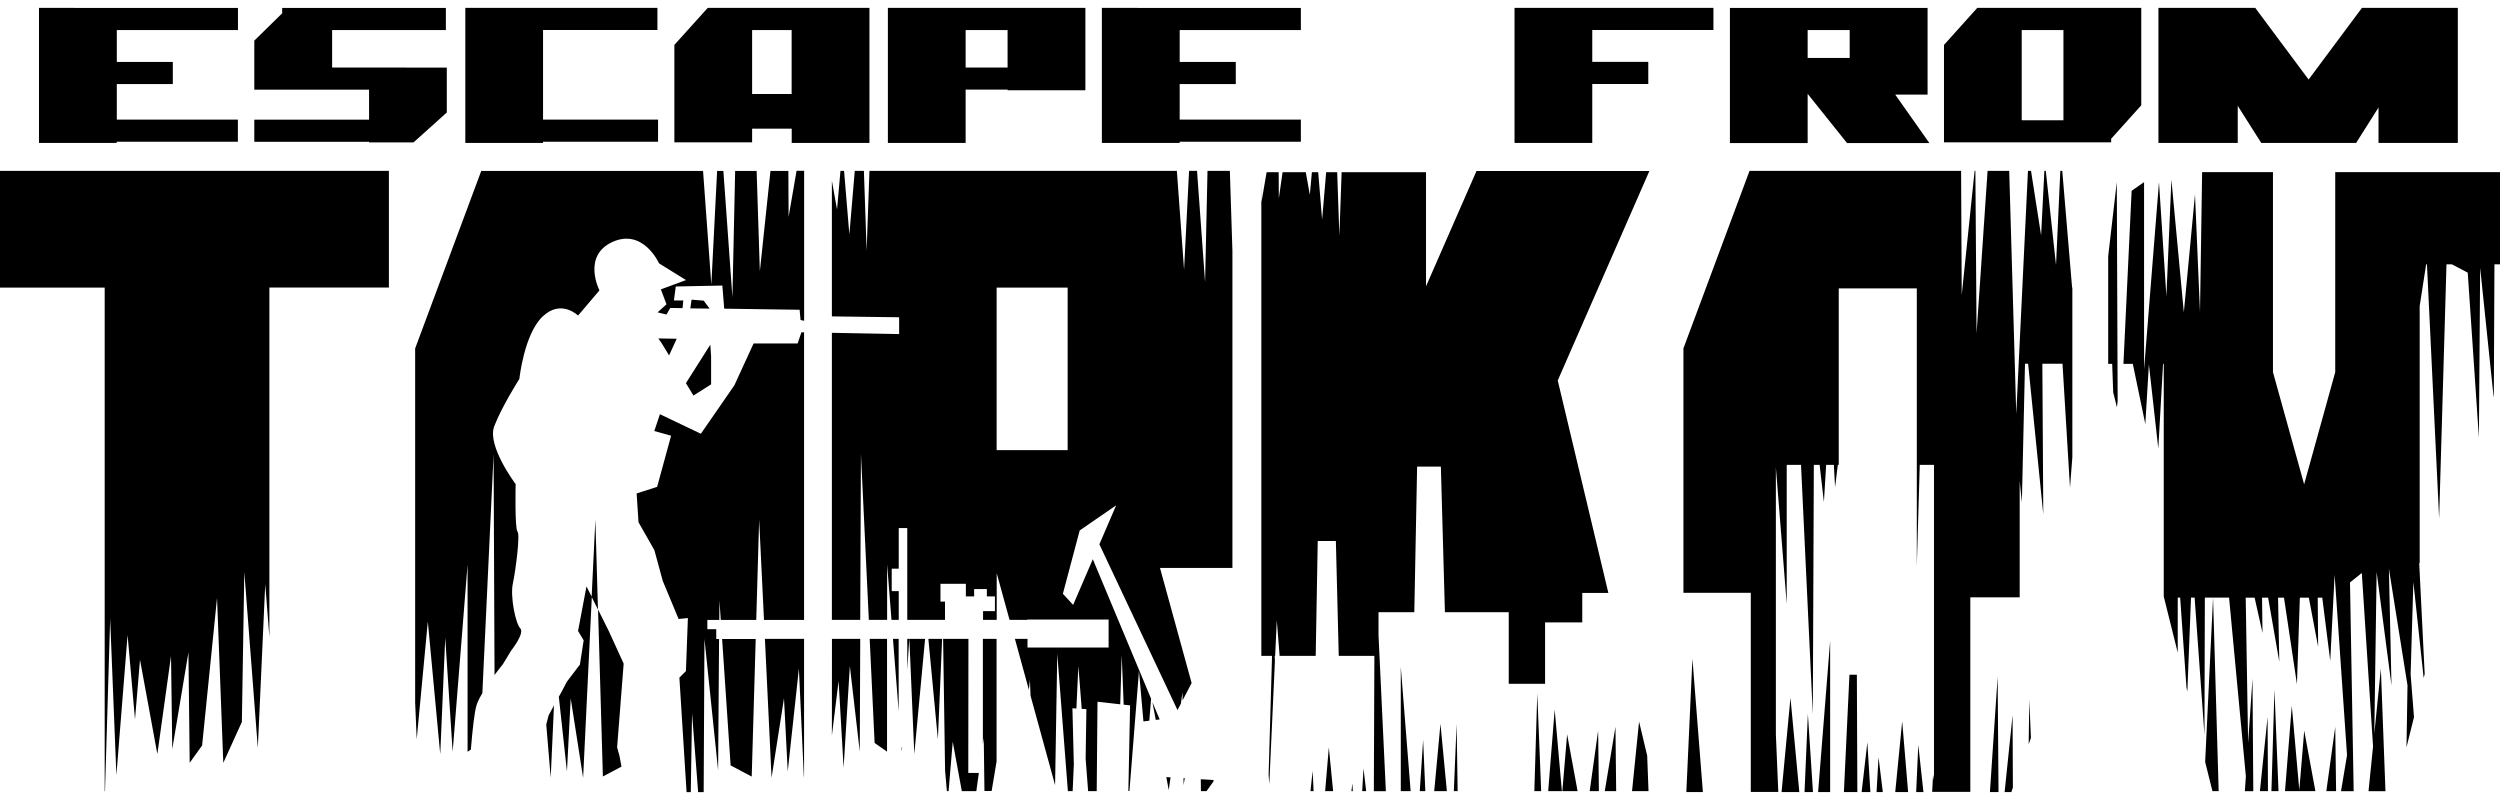 <svg width="150" height="48" viewBox="0 0 150 48" fill="none" xmlns="http://www.w3.org/2000/svg">
<path d="M32.583 7.177H39.483V8.503H32.583V8.578H27.919V0.473H29.63H32.583H39.445V1.8H32.583V7.177ZM4.463 0.473H2.339V8.578H7.003V8.503H14.273V7.177H7.008V5.044H10.369V3.717H7.008V1.805H14.278V0.478H7.008H4.463V0.473ZM51.539 0.473H52.167V8.578H47.503V7.72H45.127V8.541H40.462V2.695L42.464 0.473H43.842H45.131H47.503H51.539ZM47.498 5.639V1.805H45.127V5.639H47.498ZM63.155 0.473H65.123V5.414H60.459V5.377H57.938V8.578H53.273V0.473H55.458H57.942H60.464H63.155ZM60.455 4.05V1.805H57.938V4.05H60.455ZM113.714 5.677L115.762 8.583H110.822L108.459 5.63V8.583H103.795V0.478H105.98H108.464H110.986H113.686H115.655V5.677H113.714ZM108.459 1.805V3.478H110.981V1.805H108.459ZM146.475 0.473H142.706H141.717L138.516 4.772L135.314 0.473H134.264H130.556H129.506V8.578H134.264V6.347L135.675 8.578H135.689H141.352H141.366L142.711 6.45V8.578H147.469V0.473H146.475ZM126.67 0.473H128.475V6.319L126.67 8.325V8.541H126.478H123.811H121.308H118.969H116.639V2.695L118.636 0.473H118.969H121.303H123.806H126.67ZM123.806 7.214V1.805H121.303V7.214H123.806ZM22.144 4.05H19.927V1.805H26.752V0.478H19.927H17.259H16.931V0.797L15.258 2.437V5.381H18.905H19.922H22.144V7.181H15.258V8.508H22.144V8.545H24.811L26.808 6.75V4.055H24.816L22.144 4.05ZM68.236 0.473H66.112V8.578H70.781V8.503H78.052V7.177H70.781V5.044H74.147V3.717H70.781V1.805H78.052V0.478H70.781H68.236V0.473ZM92.995 0.473H90.872V8.578H95.536V5.039H98.897V3.712H95.536V1.8H102.806V0.473H95.536H92.995ZM54.112 45.103L54.127 44.845H54.094L54.112 45.103ZM54.436 40.186L54.558 38.334H54.436V40.186ZM69.347 43.195L69.581 43.167L69.145 42.131L69.347 43.195ZM54.858 45.248L55.505 38.334H54.562L54.858 45.248ZM56.273 44.358L56.527 38.334H55.702L56.273 44.358ZM58.106 38.334H56.587L56.705 46.233L56.812 47.466H56.916L57.164 44.503L57.708 47.466H58.58L58.73 46.378H58.097L58.106 38.334ZM58.973 44.658L59.025 44.278L59.067 47.461H59.498L59.794 45.694V38.334H58.973V44.658ZM78.628 47.466H78.816L78.759 46.256L78.628 47.466ZM79.509 47.466H79.987L79.73 44.841L79.509 47.466ZM81.084 47.466H81.169L81.145 47.002L81.084 47.466ZM70.125 47.409L70.233 46.641L69.98 46.627L70.125 47.409ZM71.016 47.109L71.086 46.688L71.011 46.683L71.016 47.109ZM72.056 47.466H72.394L72.806 46.889L72.816 46.8L72.047 46.753L72.056 47.466ZM73.791 10.252L73.945 15.056V34.078H69.6L71.498 40.983L70.955 42.023L70.95 41.522L70.852 42.22L70.65 42.605L65.963 32.658L66.97 30.319L64.781 31.828L63.773 35.625L64.388 36.295L65.569 33.553L69.066 41.925L68.958 43.242L68.606 43.284L68.339 40.256L67.767 47.461H67.702L67.805 42.323L67.42 42.281L67.303 39.291L67.214 42.258L65.85 42.103L65.803 47.466H65.287L65.138 45.516L65.184 42.548L64.903 42.53L64.702 39.961L64.584 42.511L64.345 42.497L64.43 45.862L64.359 47.466H64.073L63.436 39.22L63.305 47.105L61.833 41.747L61.795 40.781L61.734 41.391L60.895 38.334H61.65V38.85H66.516V37.172H61.641V37.191H60.572L59.803 34.392V37.191H58.983V36.666H59.695V35.784H59.212V35.344H58.448V35.784H57.952V35.03H56.428V36.098H56.7V36.244V36.666V37.191H54.436V31.683H53.925V34.12H53.503V35.466H53.925V37.191H53.489L53.227 33.858V37.191H52.13L51.656 27.23L51.614 37.191H49.913V34.008V27.009V19.969L53.948 20.044V19.036L49.913 18.984V17.25V14.906V10.842L50.222 12.576L50.428 10.252H50.644L50.962 14.072L51.286 10.252H51.834L51.998 15.042L52.167 10.252H64.059H70.612L71.044 16.186L71.344 10.252H71.822L72.305 16.936L72.45 10.252H73.247C73.247 10.252 73.791 10.252 73.791 10.252ZM64.059 17.255H59.798V27.009H64.059V17.255ZM40.144 21.323L40.603 20.325L39.497 20.306L39.708 20.606L40.144 21.323ZM46.294 46.664L47.039 41.897L47.264 46.289L47.934 40.111L48.234 46.664L48.244 46.519V38.334H45.895L46.294 46.664ZM43.837 45.923L45.103 46.594L45.342 38.339H43.327L43.837 45.923ZM35.498 35.812L35.878 36.572L35.723 31.177L35.498 35.812ZM37.172 45.366L37.027 44.841L37.42 39.816L36.525 37.861L35.883 36.572L36.173 46.589L37.289 45.998L37.172 45.366ZM0 17.255H6.281V47.466H6.3L6.436 42.942L6.609 37.134L6.984 46.514L7.655 38.1L8.1 43.162L8.4 39.586L9.441 45.244L10.261 39.361L10.336 44.948L11.306 39.141L11.381 45.769L12.127 44.728L13.022 35.869L13.397 45.773L14.512 43.317L14.658 34.308L15.469 44.878L15.914 35.048L16.163 38.217V17.25H23.334V10.252H0V17.255ZM34.683 37.861L35.02 38.419L34.795 39.872L34.008 40.908L33.792 41.325L33.53 41.808L34.017 46.294L34.242 41.901L34.987 46.669L35.508 35.817L35.189 35.184L34.683 37.861ZM32.92 42.914L32.775 43.467L33.042 46.664L33.239 42.328L32.92 42.914ZM81.731 47.466H81.97L81.811 46.106L81.731 47.466ZM47.316 13.012L47.302 10.256H46.228L45.591 16.28L45.398 10.256H44.109L43.945 17.836L43.402 10.256H43.027L42.68 17.081L42.183 10.256H28.875L24.909 20.906V42.15L25.003 44.362L25.669 37.289L26.414 45.258L26.714 38.259L27.159 45.108L28.055 33.862V45.108L28.252 44.972C28.345 43.837 28.462 42.731 28.594 42.309C28.655 42.103 28.786 41.85 28.941 41.592L29.616 27.244L29.672 40.5C29.855 40.256 30.023 40.036 30.173 39.853C30.473 39.366 30.661 39.047 30.661 39.047C30.661 39.047 31.5 37.987 31.219 37.706C30.938 37.425 30.605 35.808 30.769 35.025C30.938 34.242 31.219 32.062 31.05 31.898C30.881 31.72 30.938 29.044 30.938 29.044C30.938 29.044 29.208 26.756 29.653 25.58C30.098 24.408 31.163 22.73 31.163 22.73C31.163 22.73 31.444 20.048 32.559 18.989C33.675 17.93 34.683 18.933 34.683 18.933L35.967 17.423C35.967 17.423 34.908 15.356 36.75 14.517C38.592 13.678 39.544 15.802 39.544 15.802L41.161 16.805L39.652 17.362L39.989 18.258L39.455 18.741L39.989 18.872L40.214 18.478L40.955 18.488L40.997 18.028H40.434L40.547 17.189L43.341 17.133L43.453 18.52L47.977 18.586L48.033 19.2L48.248 19.247V10.247H47.794L47.316 13.012ZM47.859 20.606H45.216L44.062 23.119L42.052 26.025L39.595 24.853L39.258 25.861L40.266 26.142L39.427 29.212L38.198 29.606L38.311 31.336L39.263 33.009L39.764 34.852L40.716 37.139L41.273 37.083L41.156 40.266L40.763 40.659L41.194 47.526H41.447L41.522 42.797L41.888 47.526H42.22L42.267 38.33L43.087 46.223L43.144 38.339H42.975V37.753H42.441V37.195H43.158L43.167 36.023L43.247 37.195H45.375L45.548 31.181L45.839 37.195H48.244V19.941H48.084L47.859 20.606ZM52.477 44.578L53.222 45.098V38.334H52.181L52.477 44.578ZM49.913 44.128L50.316 40.856L50.616 46.069L50.991 39.961L51.586 45.098L51.614 38.334H49.917L49.913 44.128ZM53.92 42.68V38.334H53.578L53.92 42.68ZM41.606 23.733L42.666 23.062V21.389L42.619 20.681L41.156 22.988L41.606 23.733ZM42.22 18.038L41.494 17.981L41.419 18.502L42.572 18.516L42.553 18.483L42.22 18.038ZM98.344 43.294L97.922 47.466H98.911L98.831 45.337L98.344 43.294ZM121.72 44.653L121.856 44.273L121.758 41.977L121.72 44.653ZM120.277 47.522H120.68L120.773 47.255L120.755 42.905L120.277 47.522ZM126.492 15.366V21.834H126.731L126.792 23.541L127.017 24.445L127.059 24.056L127.008 10.922L126.492 15.366ZM123.736 10.252H123.619L123.361 15.909L122.747 10.252H122.662L122.466 14.123L121.861 10.252H121.678L120.975 24.844L120.553 10.252H119.255L118.594 20.006L118.523 10.252H118.477L117.703 17.7L117.666 10.252H104.972L101.006 20.901V35.569H105.047V47.517H106.697L106.552 44.067V28.036L107.203 36.234V27.891H108.061L108.769 42.858L108.83 27.891H109.177L109.434 30.127L109.57 27.891H110.03L110.105 29.236L110.269 27.891H110.325V17.302H115.008V33.989L115.186 27.891H116.039V46.828L115.983 46.472L115.931 47.513H118.219V35.841H121.181V28.852L121.312 30.145L121.5 21.825H121.687L122.597 30.863L122.541 21.853L122.55 21.825H123.75L124.2 29.264L124.341 27.431V17.194L124.331 17.32L123.736 10.252ZM113.714 47.522H114.487L114.131 43.28L113.714 47.522ZM114.97 47.522H115.406L115.097 44.691L114.97 47.522ZM119.395 47.522H119.911L119.859 40.598L119.395 47.522ZM137.958 47.409L137.508 42.347L137.1 47.466H138.923L138.253 43.837L137.958 47.409ZM84.047 47.466H84.122H84.638L84.047 40.003V47.466ZM139.58 47.466H140.166L140.114 43.612L139.58 47.466ZM140.114 10.326V22.331L138.248 29.058L136.378 22.331V10.326H132.127L132 18.741L131.7 11.667L131.03 18.745L130.284 10.777L129.984 17.775L129.539 10.927L128.644 22.172V10.927L127.898 11.447L127.406 21.834H127.969L128.719 25.444L128.934 21.862L129.497 26.916L129.783 21.834H129.825V35.789L130.664 39.159V35.855H130.809L131.189 41.264L131.241 41.484L131.461 35.855H131.677L132.267 44.091L132.291 35.855H133.744L134.752 46.58L134.691 47.47H135.197L135.15 40.716L134.887 44.578L134.742 35.859H135.277L135.75 37.973L135.722 35.859H136.087L136.758 39.703L136.683 35.859H137.039L137.817 41.048L137.991 35.859H138.53L139.088 38.808L139.064 35.859H139.336L139.814 39.651L140.077 34.486L140.822 45.314L140.461 47.47H141.22L141 34.945L141.708 34.378L142.383 44.784L142.111 47.47H143.128L142.852 40.116L142.458 44.034L142.598 34.317L143.489 41.123L143.334 34.12L144.45 41.123L144.389 44.841L144.839 43.026L144.637 40.453L144.802 34.922L145.42 40.683L145.481 40.434L145.153 33.783H145.181V18.356L145.57 15.858H145.617L146.348 31.106L146.789 15.858H147.113L148.064 16.359L148.734 26.264L148.809 16.064L149.616 23.817L149.63 23.756L149.667 15.858H150V10.326H140.114ZM145.772 39.342L145.777 39.328V39.3L145.772 39.342ZM135.595 47.466H136.078L136.055 43.017L135.595 47.466ZM112.594 47.522H112.969L112.711 45.436L112.594 47.522ZM136.294 47.184L136.284 47.466H136.711L136.467 41.377L136.294 47.184ZM132.309 45.712L132.745 47.466H133.12L132.783 35.869L132.309 45.712ZM95.381 47.466H95.934L95.888 43.837L95.381 47.466ZM93.741 47.466H94.655L94.027 44.058L93.741 47.466ZM92.062 47.409V47.466H92.47L92.236 41.602L92.062 47.409ZM92.892 47.466H93.713L93.281 42.572L92.892 47.466ZM85.186 47.466H85.519L85.388 44.395L85.186 47.466ZM87.23 47.466H87.459L87.398 43.425L87.23 47.466ZM86.053 47.466H86.812L86.428 43.425L86.053 47.466ZM108.272 47.522H108.778L108.473 42.83L108.272 47.522ZM109.809 47.522V38.438L109.087 47.522H109.809ZM96.286 47.466H96.97L96.928 43.612L96.286 47.466ZM111.698 47.522H112.223L112.041 44.541L111.698 47.522ZM110.967 40.486L110.634 47.522H111.441L111.412 40.486H110.967ZM106.894 47.522H107.958L107.428 41.864L106.894 47.522ZM85.561 17.18V10.331H80.498L80.362 14.156L80.231 10.331H79.57L79.327 13.181L79.092 10.331H78.713L78.591 11.691L78.347 10.331H76.955L76.73 11.902L76.72 10.331H75.998L75.689 12.122L75.68 10.519V39.352H76.322L76.116 46.495L76.158 47.044L76.495 39.661L76.481 39.352H76.509L76.608 37.214L76.777 39.352H78.942L79.064 32.461H80.152L80.325 39.352H82.463L82.43 47.47H83.152L82.711 38.114V36.731H84.858L85.027 27.998H86.452L86.695 36.731H90.525V41.03H92.705V37.345H94.936V35.578H96.502L93.464 22.828L98.963 10.261H88.589L85.561 17.18ZM101.18 47.522H102.173L101.545 39.516L101.18 47.522Z" fill="black"/>
</svg>
